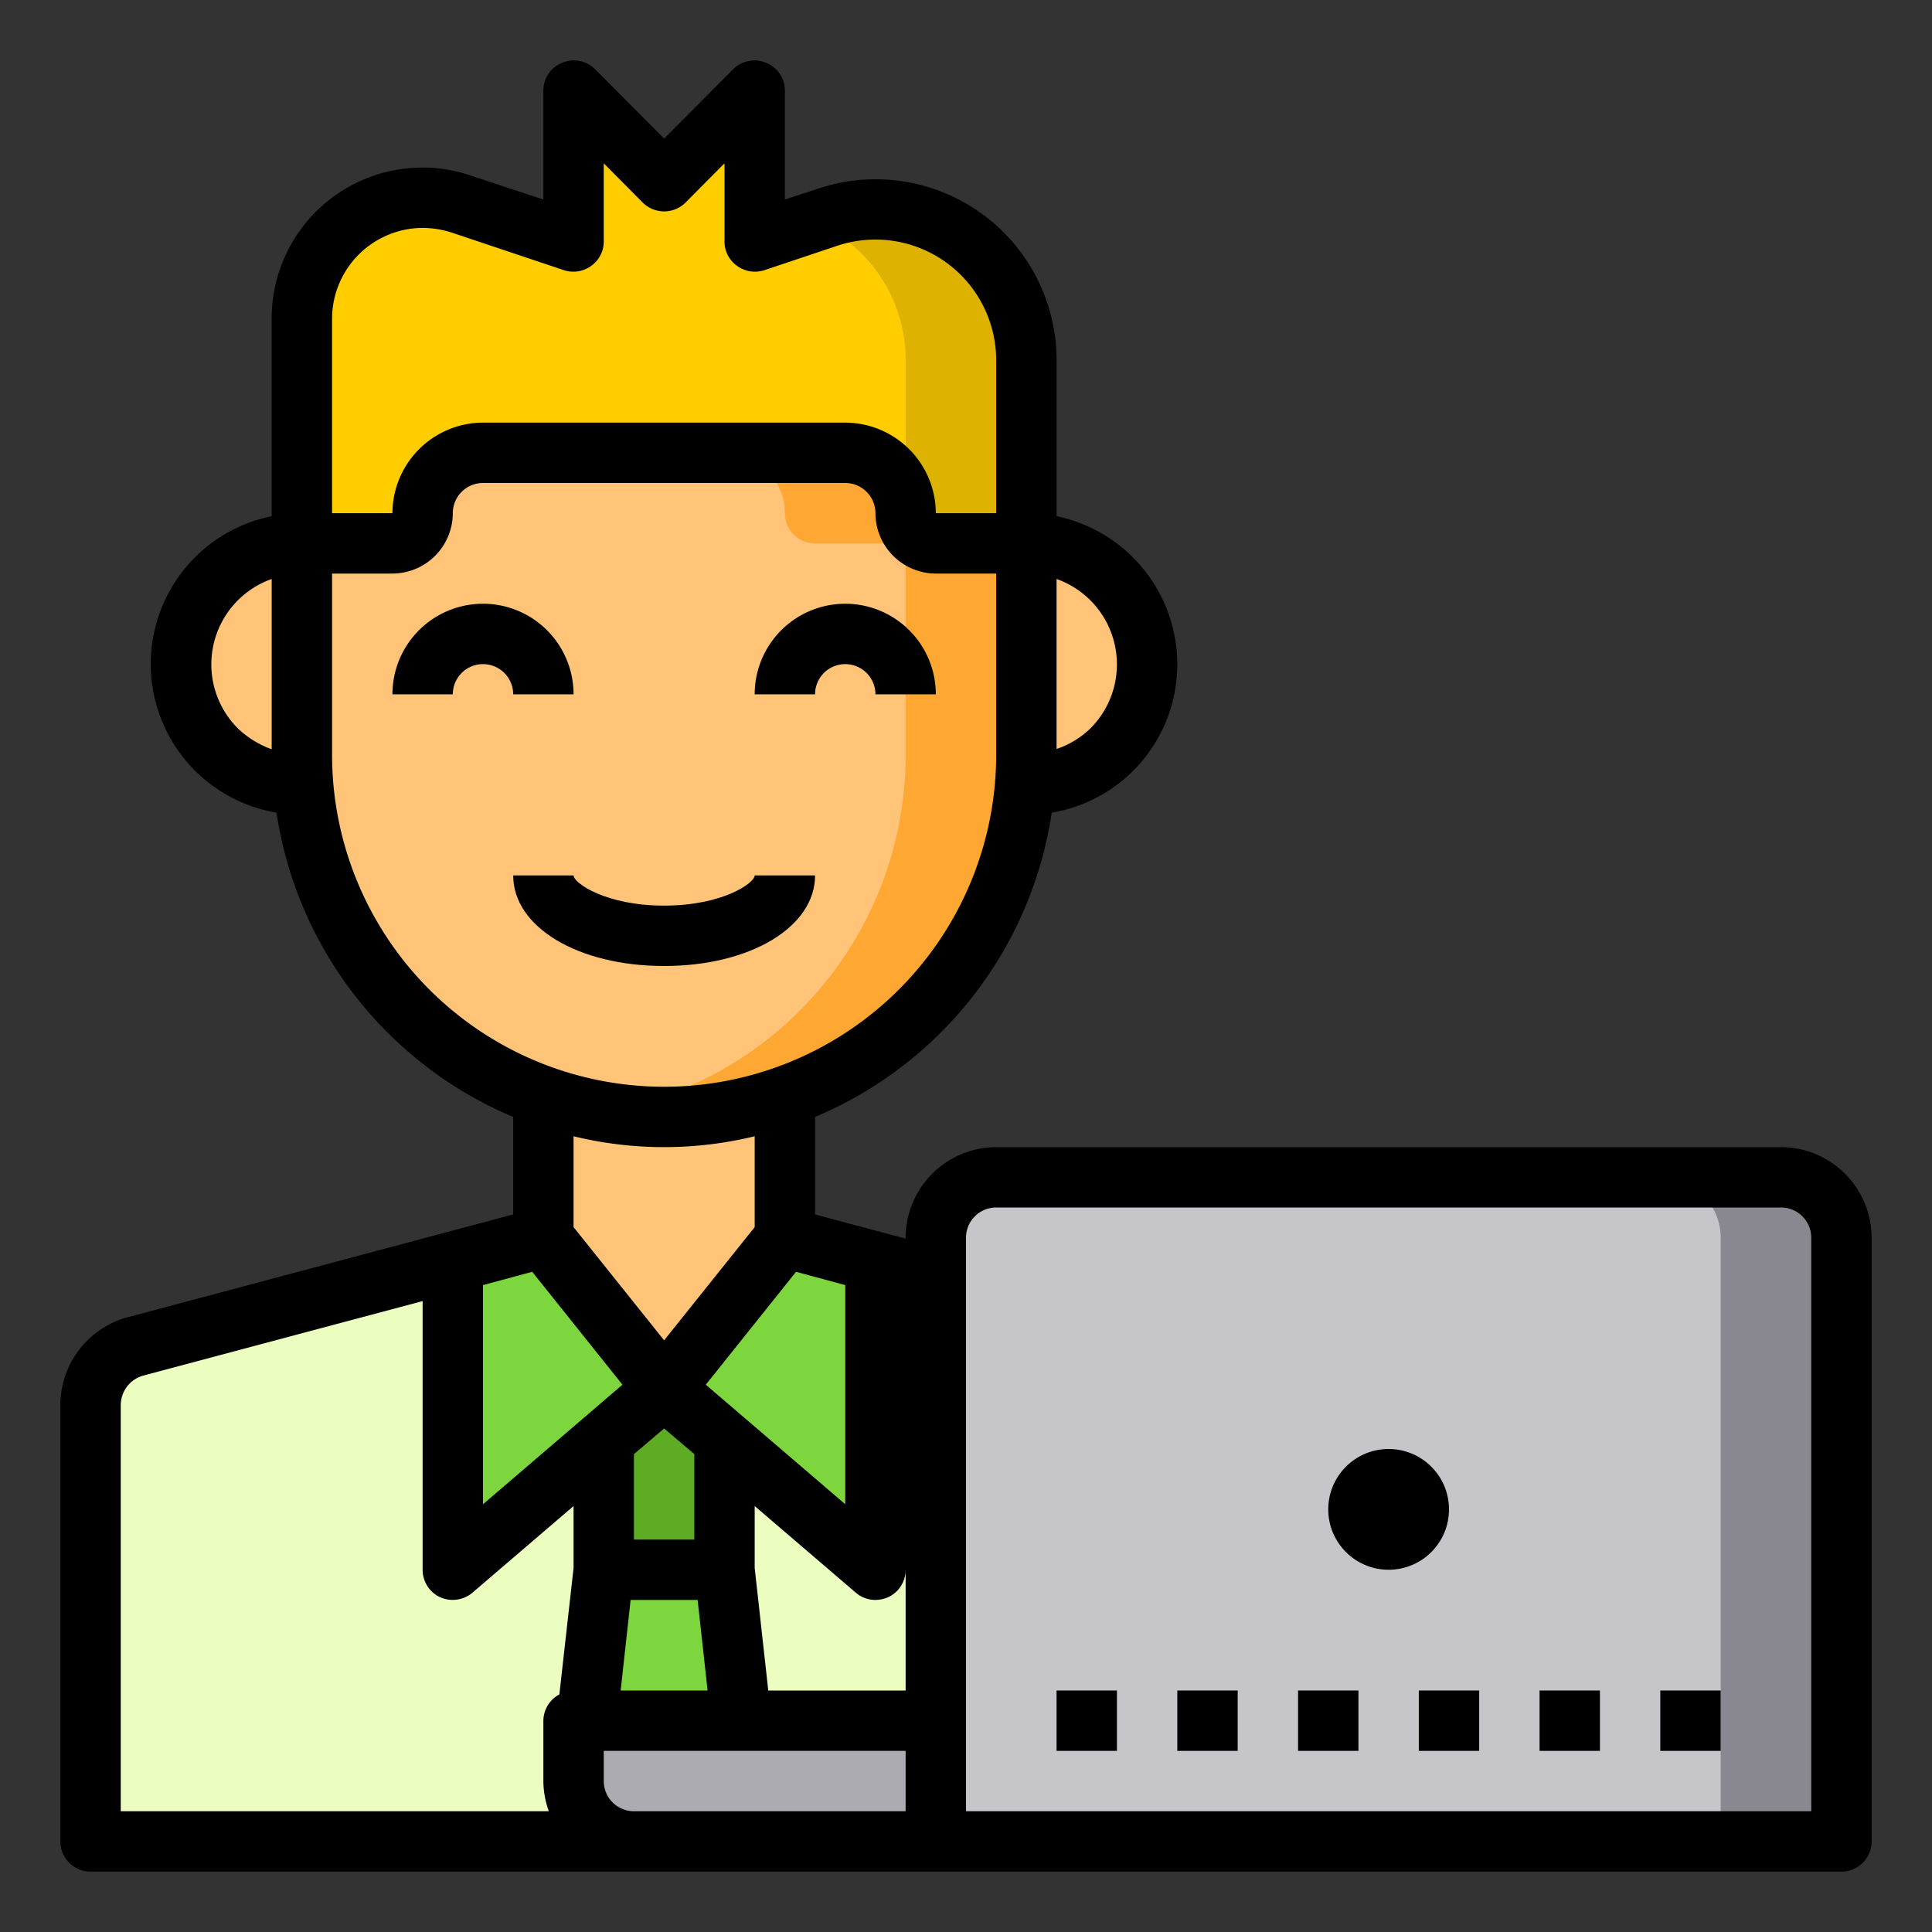 <svg height="512" viewBox="0 0 64 64" width="512" xmlns="http://www.w3.org/2000/svg"><rect x="0" y="0" width="64" height="64" fill="#333333" stroke="none"/><g id="boy-avatar-man-laptop-working"><path d="m26 36.31v4.69l13.52 3.6a2.013 2.013 0 0 1 1.48 1.94v14.46h-38v-14.46a2.013 2.013 0 0 1 1.48-1.94l13.52-3.6v-4.69" fill="#ebfec0"/><path d="m29 41.8v10.2l-5-4.29-2-1.71 4-5z" fill="#7ed63e"/><path d="m24 52 1 9h-6l1-9z" fill="#7ed63e"/><path d="m24 47.71v4.29h-4v-4.29l2-1.71z" fill="#5eac24"/><path d="m18 41 4 5-2 1.71-5 4.29v-10.2z" fill="#7ed63e"/><path d="m34 18a4 4 0 1 1 0 8h-.04c.03-.33.04-.66.04-1z" fill="#ffc477"/><path d="m34 18v7c0 .34-.01.67-.04 1a11.976 11.976 0 0 1 -7.96 10.31 11.939 11.939 0 0 1 -8 0 11.976 11.976 0 0 1 -7.96-10.31c-.03-.33-.04-.66-.04-1v-7h3a1 1 0 0 0 1-1 2.015 2.015 0 0 1 2-2h12a2.006 2.006 0 0 1 2 2 1 1 0 0 0 1 1z" fill="#ffc477"/><path d="m34 18v7c0 .34-.01.67-.04 1a11.976 11.976 0 0 1 -7.96 10.31 11.8 11.8 0 0 1 -4 .69 12 12 0 0 1 -2-.17 11.082 11.082 0 0 0 2-.52 11.976 11.976 0 0 0 7.96-10.31c.03-.33.04-.66.04-1v-7h-3a1 1 0 0 1 -1-1 2.006 2.006 0 0 0 -2-2h4a2.006 2.006 0 0 1 2 2 1 1 0 0 0 1 1z" fill="#ffa733"/><path d="m34 11.94v6.06h-3a1 1 0 0 1 -1-1 2.006 2.006 0 0 0 -2-2h-12a2.015 2.015 0 0 0 -2 2 1 1 0 0 1 -1 1h-3v-7.45a4 4 0 0 1 5.26-3.8l3.74 1.25v-5l3 3 3-3v5l2.42-.81a5 5 0 0 1 6.58 4.75z" fill="#ffcd00"/><path d="m34 11.94v6.06h-3a1 1 0 0 1 -1-1v-5.06a4.979 4.979 0 0 0 -3.03-4.6l.45-.15a5 5 0 0 1 6.58 4.75z" fill="#ddb200"/><path d="m31 57v4h-10a2.006 2.006 0 0 1 -2-2v-2z" fill="#acabb1"/><path d="m26 36.31v4.69l-4 5-4-5v-4.69a11.939 11.939 0 0 0 8 0z" fill="#ffc477"/><path d="m10.04 26h-.04a4 4 0 0 1 0-8v7c0 .34.01.67.04 1z" fill="#ffc477"/><path d="m61 41v20h-30v-20a2.006 2.006 0 0 1 2-2h26a2.006 2.006 0 0 1 2 2z" fill="#c6c5ca"/><path d="m61 41v20h-4v-20a2.006 2.006 0 0 0 -2-2h4a2.006 2.006 0 0 1 2 2z" fill="#898890"/><path d="m19 23a3 3 0 0 0 -6 0h2a1 1 0 0 1 2 0z"/><path d="m28 22a1 1 0 0 1 1 1h2a3 3 0 0 0 -6 0h2a1 1 0 0 1 1-1z"/><path d="m27 29h-2c0 .249-1.064 1-3 1s-3-.751-3-1h-2c0 1.71 2.149 3 5 3s5-1.29 5-3z"/><path d="m59 38h-26a3.009 3.009 0 0 0 -3 3v.03l-3-.8v-3.23a13.022 13.022 0 0 0 7.84-10.08 4.982 4.982 0 0 0 4.16-4.92 5.017 5.017 0 0 0 -4-4.9v-5.16a5.994 5.994 0 0 0 -7.9-5.69l-1.1.36v-3.61a.987.987 0 0 0 -.62-.92 1 1 0 0 0 -1.09.21l-2.29 2.3-2.29-2.3a1 1 0 0 0 -1.09-.21.987.987 0 0 0 -.62.92v3.61l-2.42-.8a4.994 4.994 0 0 0 -6.58 4.74v6.55a4.994 4.994 0 0 0 .16 9.82 13.037 13.037 0 0 0 7.84 10.08v3.23l-12.79 3.41a3.018 3.018 0 0 0 -2.21 2.9v14.46a1 1 0 0 0 1 1h58a1 1 0 0 0 1-1v-20a3.009 3.009 0 0 0 -3-3zm-24-18.82a3 3 0 0 1 1.13 4.94 2.951 2.951 0 0 1 -1.13.69zm-26 5.64a3.179 3.179 0 0 1 -1.12-.69 3 3 0 0 1 1.12-4.95zm19 17.75v7.26l-4.62-3.96 2.99-3.74zm-6 1.83-3-3.75v-3.01a12.68 12.68 0 0 0 6 0v3.01zm1 3.77v2.83h-2v-2.83l1-.85zm.11 4.83.33 3h-2.88l.33-3zm-12.11-42.45a3.014 3.014 0 0 1 2.99-3 3.2 3.2 0 0 1 .96.15l3.73 1.25a1 1 0 0 0 .9-.14.983.983 0 0 0 .42-.81v-2.59l1.29 1.3a1.008 1.008 0 0 0 1.42 0l1.29-1.3v2.59a.983.983 0 0 0 .42.81 1 1 0 0 0 .9.14l2.42-.81a4 4 0 0 1 5.26 3.8v5.06h-2a3.009 3.009 0 0 0 -3-3h-12a3.009 3.009 0 0 0 -3 3h-2zm0 14.45v-6h2a2.006 2.006 0 0 0 2-2 1 1 0 0 1 1-1h12a1 1 0 0 1 1 1 2.006 2.006 0 0 0 2 2h2v6a11 11 0 0 1 -22 0zm5 17.57 1.63-.44 2.99 3.74-4.62 3.96zm3 9.37-.47 4.19a1 1 0 0 0 -.53.87v2a3 3 0 0 0 .18 1h-14.18v-13.46a1.017 1.017 0 0 1 .74-.97l9.26-2.47v8.9a1 1 0 0 0 .58.91 1.017 1.017 0 0 0 1.07-.15l3.35-2.87zm11 8.06h-9a1 1 0 0 1 -1-1v-1h10zm0-4h-4.55l-.45-4.06v-2.05l3.35 2.87a.987.987 0 0 0 .65.24 1.059 1.059 0 0 0 .42-.09 1 1 0 0 0 .58-.91zm30 4h-28v-19a1 1 0 0 1 1-1h26a1 1 0 0 1 1 1z"/><circle cx="46" cy="50" r="2"/><path d="m35 56h2v2h-2z"/><path d="m39 56h2v2h-2z"/><path d="m43 56h2v2h-2z"/><path d="m47 56h2v2h-2z"/><path d="m51 56h2v2h-2z"/><path d="m55 56h2v2h-2z"/></g></svg>